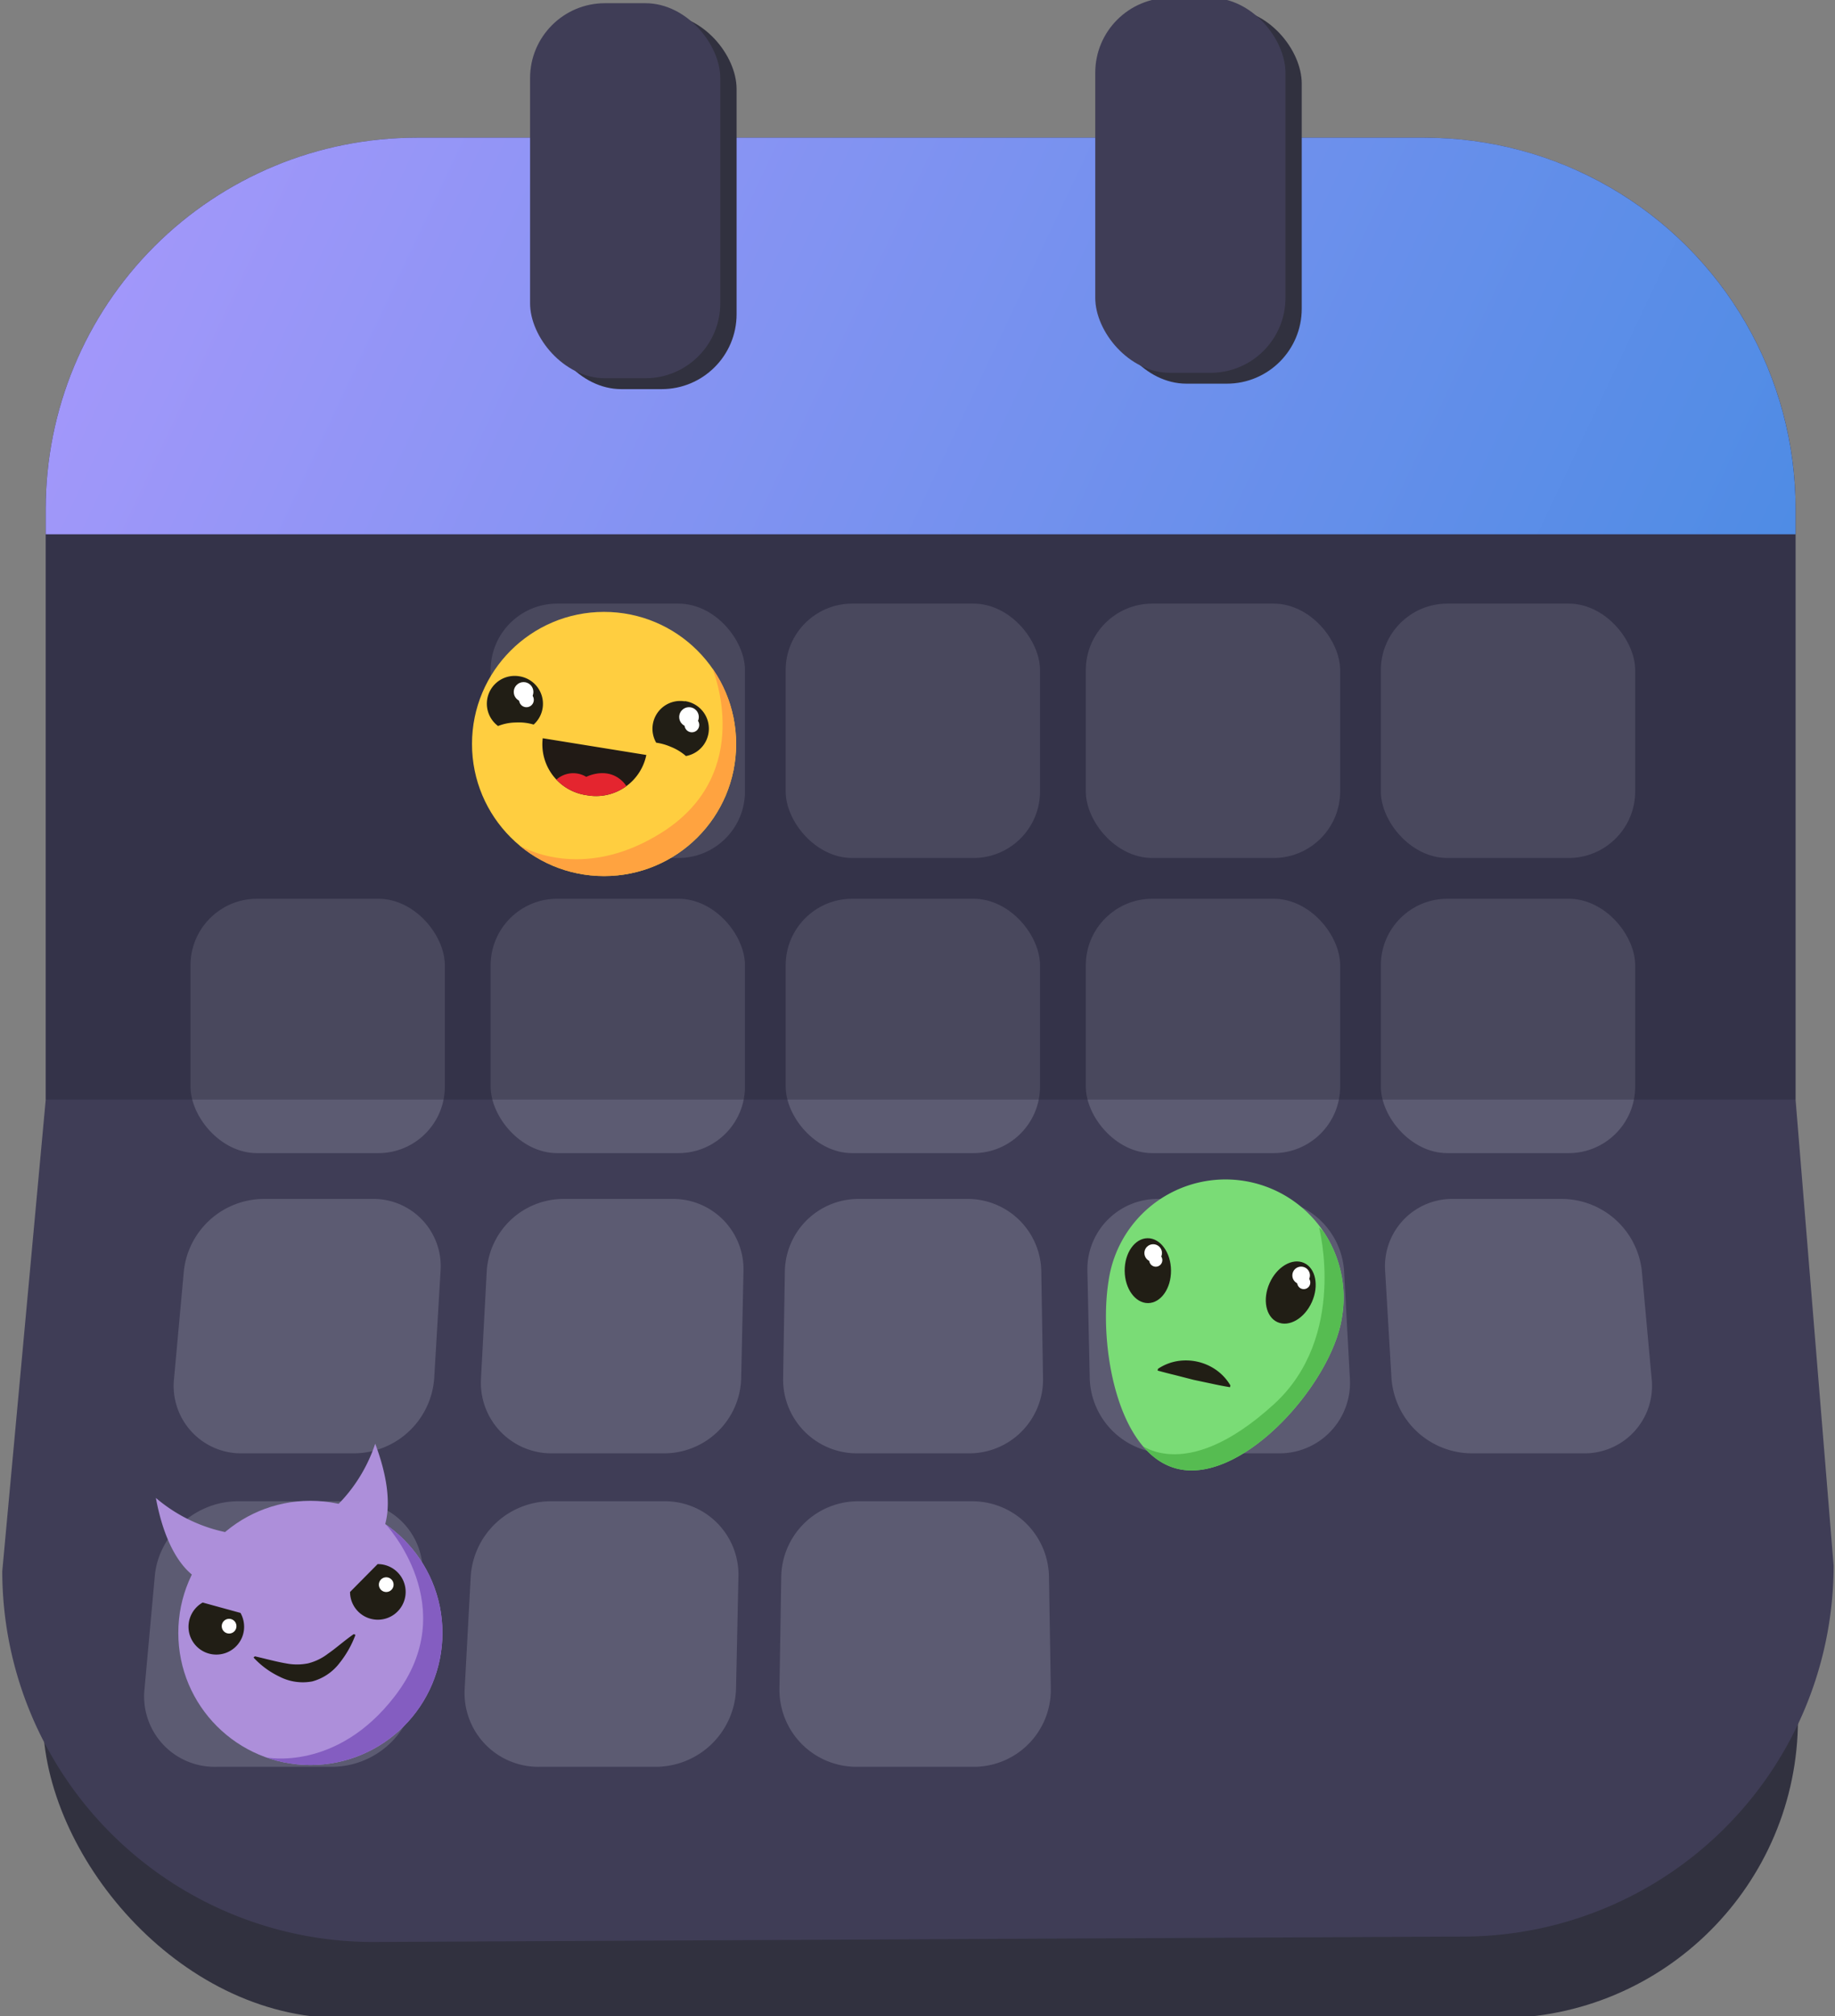 <svg xmlns="http://www.w3.org/2000/svg" xmlns:xlink="http://www.w3.org/1999/xlink" viewBox="0 0 396 435"><rect x="0" y="0" width="396" height="435" fill="#808080" stroke="none"/><defs><style>.cls-1{fill:#3f3d56;}.cls-2{fill:#ffce40;}.cls-3{fill:#211a15;}.cls-4{fill:#ad8fda;}.cls-5{fill:#7adc76;}.cls-6{fill:#31313f;}.cls-7{clip-path:url(#clip-path);}.cls-8{fill:#5c5b72;}.cls-9{fill:#1b1b2d;opacity:0.3;}.cls-10{fill:url(#linear-gradient);}.cls-11{clip-path:url(#clip-path-2);}.cls-12{fill:#ffa340;}.cls-13{fill:#211e15;}.cls-14{fill:#fff;}.cls-15{clip-path:url(#clip-path-3);}.cls-16{fill:#e4252f;}.cls-17{clip-path:url(#clip-path-4);}.cls-18{fill:#845dc1;}.cls-19{clip-path:url(#clip-path-5);}.cls-20{fill:#56bc51;}</style><clipPath id="clip-path"><path id="cal-clipping-path" class="cls-1" d="M315.65,417.83,80.54,419A80.05,80.05,0,0,1,.49,339L9.87,237.23V109.71a80.05,80.05,0,0,1,80.05-80H307.44a80.05,80.05,0,0,1,80.05,80.05V237.23l8.21,100.55A80.05,80.05,0,0,1,315.65,417.83Z"/></clipPath><linearGradient id="linear-gradient" x1="671.32" y1="295.65" x2="-23.2" y2="-32.5" gradientUnits="userSpaceOnUse"><stop offset="0" stop-color="#0081d0"/><stop offset="1" stop-color="#b59aff"/></linearGradient><clipPath id="clip-path-2"><circle id="emoji-clipping-path" class="cls-2" cx="130.36" cy="160.52" r="28.5"/></clipPath><clipPath id="clip-path-3"><path class="cls-3" d="M126.61,171.57a11.08,11.08,0,0,0,12.87-8.68l-22.36-3.61A11.08,11.08,0,0,0,126.61,171.57Z"/></clipPath><clipPath id="clip-path-4"><circle id="emoji-clipping-path-2" data-name="emoji-clipping-path" class="cls-4" cx="66.98" cy="352.31" r="28.5"/></clipPath><clipPath id="clip-path-5"><path id="emoji-clipping-path-3" data-name="emoji-clipping-path" class="cls-5" d="M289.56,284.46c-2.25,13.89-20.61,34.87-34.51,32.63S237,290.23,239.24,276.33a25.49,25.49,0,1,1,50.32,8.13Z"/></clipPath></defs><g id="Layer_2" data-name="Layer 2"><rect class="cls-6" x="9.27" y="183.29" width="378.74" height="252.14" rx="64.54"/><g id="cal-clipping-group"><path id="cal-clipping-path-2" data-name="cal-clipping-path" class="cls-1" d="M315.65,417.83,80.54,419A80.05,80.05,0,0,1,.49,339L9.87,237.23V109.71a80.05,80.05,0,0,1,80.05-80H307.44a80.05,80.05,0,0,1,80.05,80.05V237.23l8.21,100.55A80.05,80.05,0,0,1,315.65,417.83Z"/><g class="cls-7"><g id="box-group"><g id="box-row-4"><path class="cls-8" d="M71.76,381.2H46.63a15.19,15.19,0,0,1-15.44-16.83L33.41,340c.82-8.92,8.85-16.09,17.93-16.09H75.69A15.15,15.15,0,0,1,91.19,340l-1.45,24.34A18.21,18.21,0,0,1,71.76,381.2Z"/><path class="cls-8" d="M141.5,381.2H116.37a15.9,15.9,0,0,1-16.09-16.83L101.59,340a17.34,17.34,0,0,1,17.31-16.09h24.35A15.85,15.85,0,0,1,159.36,340l-.52,24.34A17.38,17.38,0,0,1,141.5,381.2Z"/><path class="cls-8" d="M210.05,381.2H184.92a16.61,16.61,0,0,1-16.71-16.83L168.6,340a16.58,16.58,0,0,1,16.72-16.09h24.34A16.57,16.57,0,0,1,226.37,340l.4,24.34A16.62,16.62,0,0,1,210.05,381.2Z"/></g><g id="box-row-3"><path class="cls-8" d="M76.45,313.57H52.36a14.56,14.56,0,0,1-14.8-16.14l2.13-23.33a17.44,17.44,0,0,1,17.19-15.42H80.22A14.52,14.52,0,0,1,95.08,274.1L93.7,297.43A17.46,17.46,0,0,1,76.45,313.57Z"/><path class="cls-8" d="M143.31,313.57H119.22a15.23,15.23,0,0,1-15.42-16.14l1.25-23.33a16.63,16.63,0,0,1,16.6-15.42H145a15.19,15.19,0,0,1,15.45,15.42l-.5,23.33A16.66,16.66,0,0,1,143.31,313.57Z"/><path class="cls-8" d="M209,313.57H185a15.93,15.93,0,0,1-16-16.14l.38-23.33a15.89,15.89,0,0,1,16-15.42h23.33a15.89,15.89,0,0,1,16,15.42l.38,23.33A15.93,15.93,0,0,1,209,313.57Z"/><path class="cls-8" d="M275.9,313.57H251.81a16.68,16.68,0,0,1-16.64-16.14l-.51-23.33a15.17,15.17,0,0,1,15.44-15.42h23.33a16.65,16.65,0,0,1,16.62,15.42l1.26,23.33A15.22,15.22,0,0,1,275.9,313.57Z"/><path class="cls-8" d="M341.63,313.57H317.54a17.46,17.46,0,0,1-17.25-16.14l-1.38-23.33a14.52,14.52,0,0,1,14.86-15.42h23.34A17.44,17.44,0,0,1,354.3,274.1l2.13,23.33A14.56,14.56,0,0,1,341.63,313.57Z"/></g><g id="box-row-2"><rect class="cls-8" x="41.11" y="193.91" width="54.89" height="54.89" rx="14.37"/><rect class="cls-8" x="105.88" y="193.91" width="54.89" height="54.89" rx="14.37"/><rect class="cls-8" x="169.55" y="193.91" width="54.89" height="54.89" rx="14.37"/><rect class="cls-8" x="234.32" y="193.91" width="54.89" height="54.89" rx="14.37"/><rect class="cls-8" x="297.99" y="193.91" width="54.89" height="54.89" rx="14.37"/></g><g id="box-row-1"><rect class="cls-8" x="105.88" y="130.23" width="54.89" height="54.89" rx="14.37"/><rect class="cls-8" x="169.55" y="130.23" width="54.89" height="54.89" rx="14.37"/><rect class="cls-8" x="234.32" y="130.23" width="54.89" height="54.89" rx="14.37"/><rect class="cls-8" x="297.99" y="130.23" width="54.89" height="54.89" rx="14.37"/></g></g><rect id="cal-dropshadow" class="cls-9" x="9.87" y="36.7" width="377.62" height="200.54"/><rect id="cal-header" class="cls-10" x="-7.72" y="24.97" width="403.42" height="90.3"/></g></g><g id="spiral-left-group"><rect id="spiral-left-shadow" class="cls-6" x="117.91" y="3.04" width="41.05" height="80.92" rx="16.17"/><rect id="spiral-left" class="cls-1" x="114.39" y="0.69" width="41.05" height="80.92" rx="16.17"/></g><g id="spiral-right-group"><rect id="spiral-right-shadow" class="cls-6" x="239.87" y="1.86" width="41.05" height="80.92" rx="16.17"/><rect id="spiral-right" class="cls-1" x="236.36" y="-0.48" width="41.05" height="80.92" rx="16.17"/></g></g><g id="emoji-happy"><g id="emoji-clipping-group"><circle id="emoji-clipping-path-4" data-name="emoji-clipping-path" class="cls-2" cx="130.36" cy="160.52" r="28.5"/><g class="cls-11"><path id="emoji-shadow" class="cls-12" d="M153.73,144.22s9.49,22.46-10.85,35.36c-17.58,11.15-30.8,2.81-30.8,2.81s21,24.3,45.88-2.89S153.73,144.22,153.73,144.22Z"/></g></g><g id="eye-right"><path class="cls-13" d="M147.8,151.32a6,6,0,0,0-6.19,8.92,12.17,12.17,0,0,1,3.12.88,11.34,11.34,0,0,1,3.3,2,6,6,0,0,0-.23-11.85Z"/></g><g id="eye-right-shine-2"><circle class="cls-14" cx="148.69" cy="154.7" r="2.12"/></g><g id="eye-right-shine-1"><circle class="cls-14" cx="149.31" cy="156.41" r="1.59"/></g><g id="eye-left"><path class="cls-13" d="M112.1,145.92a6,6,0,0,0-4.62,10.72,10.92,10.92,0,0,1,3.84-.76,11.22,11.22,0,0,1,3.84.45,6,6,0,0,0-3.06-10.41Z"/></g><g id="eye-left-shine-2"><circle class="cls-14" cx="112.99" cy="149.29" r="2.12"/></g><g id="eye-left-shine-1"><circle class="cls-14" cx="113.61" cy="151" r="1.59"/></g><g id="mouth-clipping-group"><path class="cls-3" d="M126.61,171.57a11.08,11.08,0,0,0,12.87-8.68l-22.36-3.61A11.08,11.08,0,0,0,126.61,171.57Z"/><g class="cls-15"><path id="tounge" class="cls-16" d="M119.17,169.24a5.46,5.46,0,0,1,7.35-1.63s3.85-2,7.08.35,2,5.43,2,5.43S122.52,180.12,119.17,169.24Z"/></g></g></g><g id="emoji-devil"><path id="horn-right" class="cls-4" d="M81.87,331.61s4.64-5.42-.9-20.12a33.77,33.77,0,0,1-10.45,15.34"/><path id="horn-left" class="cls-4" d="M43.27,340.87s-6.77-2.24-9.63-17.68a33.81,33.81,0,0,0,16.88,7.72"/><g id="emoji-clipping-group-2" data-name="emoji-clipping-group"><circle id="emoji-clipping-path-5" data-name="emoji-clipping-path" class="cls-4" cx="66.98" cy="352.31" r="28.5"/><g class="cls-17"><path id="emoji-shadow-2" data-name="emoji-shadow" class="cls-18" d="M83.28,328.93s16.67,17.8,2,36.93c-12.64,16.54-27.93,13.3-27.93,13.3s28.16,15.52,42.05-18.58S83.28,328.93,83.28,328.93Z"/></g></g><path id="eye-right-2" data-name="eye-right" class="cls-13" d="M75.54,343.48a6,6,0,1,0,7.52-5.82,5.67,5.67,0,0,0-1.57-.19Z"/><g id="eye-right-shine-1-2" data-name="eye-right-shine-1"><circle class="cls-14" cx="83.35" cy="341.9" r="1.59"/></g><path id="eye-left-2" data-name="eye-left" class="cls-13" d="M43.74,345.76a6,6,0,1,0,8.75,3.72A5.88,5.88,0,0,0,51.9,348Z"/><g id="eye-left-shine-1-2" data-name="eye-left-shine-1"><circle class="cls-14" cx="49.44" cy="350.86" r="1.59"/></g><g id="mouth"><path class="cls-13" d="M55,357.36c2.6.6,4.76,1.2,6.7,1.52a12.16,12.16,0,0,0,4.79,0,11.68,11.68,0,0,0,4.31-2.1c1.65-1.12,3.33-2.66,5.54-4.21l.37.16a21.9,21.9,0,0,1-3.46,6.11,11,11,0,0,1-5.87,3.94,11,11,0,0,1-7-1,18.37,18.37,0,0,1-5.67-4.16Z"/></g></g><g id="emoji-alien"><g id="emoji-clipping-group-3" data-name="emoji-clipping-group"><path id="emoji-clipping-path-6" data-name="emoji-clipping-path" class="cls-5" d="M289.56,284.46c-2.25,13.89-20.61,34.87-34.51,32.63S237,290.23,239.24,276.33a25.49,25.49,0,1,1,50.32,8.13Z"/><g class="cls-19"><path id="emoji-shadow-3" data-name="emoji-shadow" class="cls-20" d="M284.66,264.86s6.18,23.55-9.71,38.08c-19.87,18.15-29.81,8-29.81,8s18.82,21.73,41-2.58S284.66,264.86,284.66,264.86Z"/></g></g><ellipse id="eye-right-3" data-name="eye-right" class="cls-13" cx="278.54" cy="278.86" rx="7" ry="5" transform="translate(-89.62 419.59) rotate(-65.95)"/><g id="eye-right-shine-2-2" data-name="eye-right-shine-2"><circle class="cls-14" cx="280.79" cy="275.18" r="1.9"/></g><g id="eye-right-shine-1-3" data-name="eye-right-shine-1"><circle class="cls-14" cx="281.35" cy="276.72" r="1.42"/></g><ellipse id="eye-left-3" data-name="eye-left" class="cls-13" cx="247.73" cy="274.14" rx="5" ry="7" transform="translate(-2.07 1.88) rotate(-0.43)"/><g id="eye-left-shine-2-2" data-name="eye-left-shine-2"><circle class="cls-14" cx="248.86" cy="270.35" r="1.9"/></g><g id="eye-left-shine-1-3" data-name="eye-left-shine-1"><circle class="cls-14" cx="249.42" cy="271.88" r="1.42"/></g><g id="mouth-2" data-name="mouth"><path class="cls-13" d="M249.9,295.33a10.65,10.65,0,0,1,4.51-1.71,11.41,11.41,0,0,1,7.81,1.8,10.79,10.79,0,0,1,3.31,3.5l-.09.38c-1.32-.22-2.63-.47-3.94-.76l-3.92-.83-3.89-1c-1.3-.31-2.59-.65-3.88-1Z"/></g></g></svg>